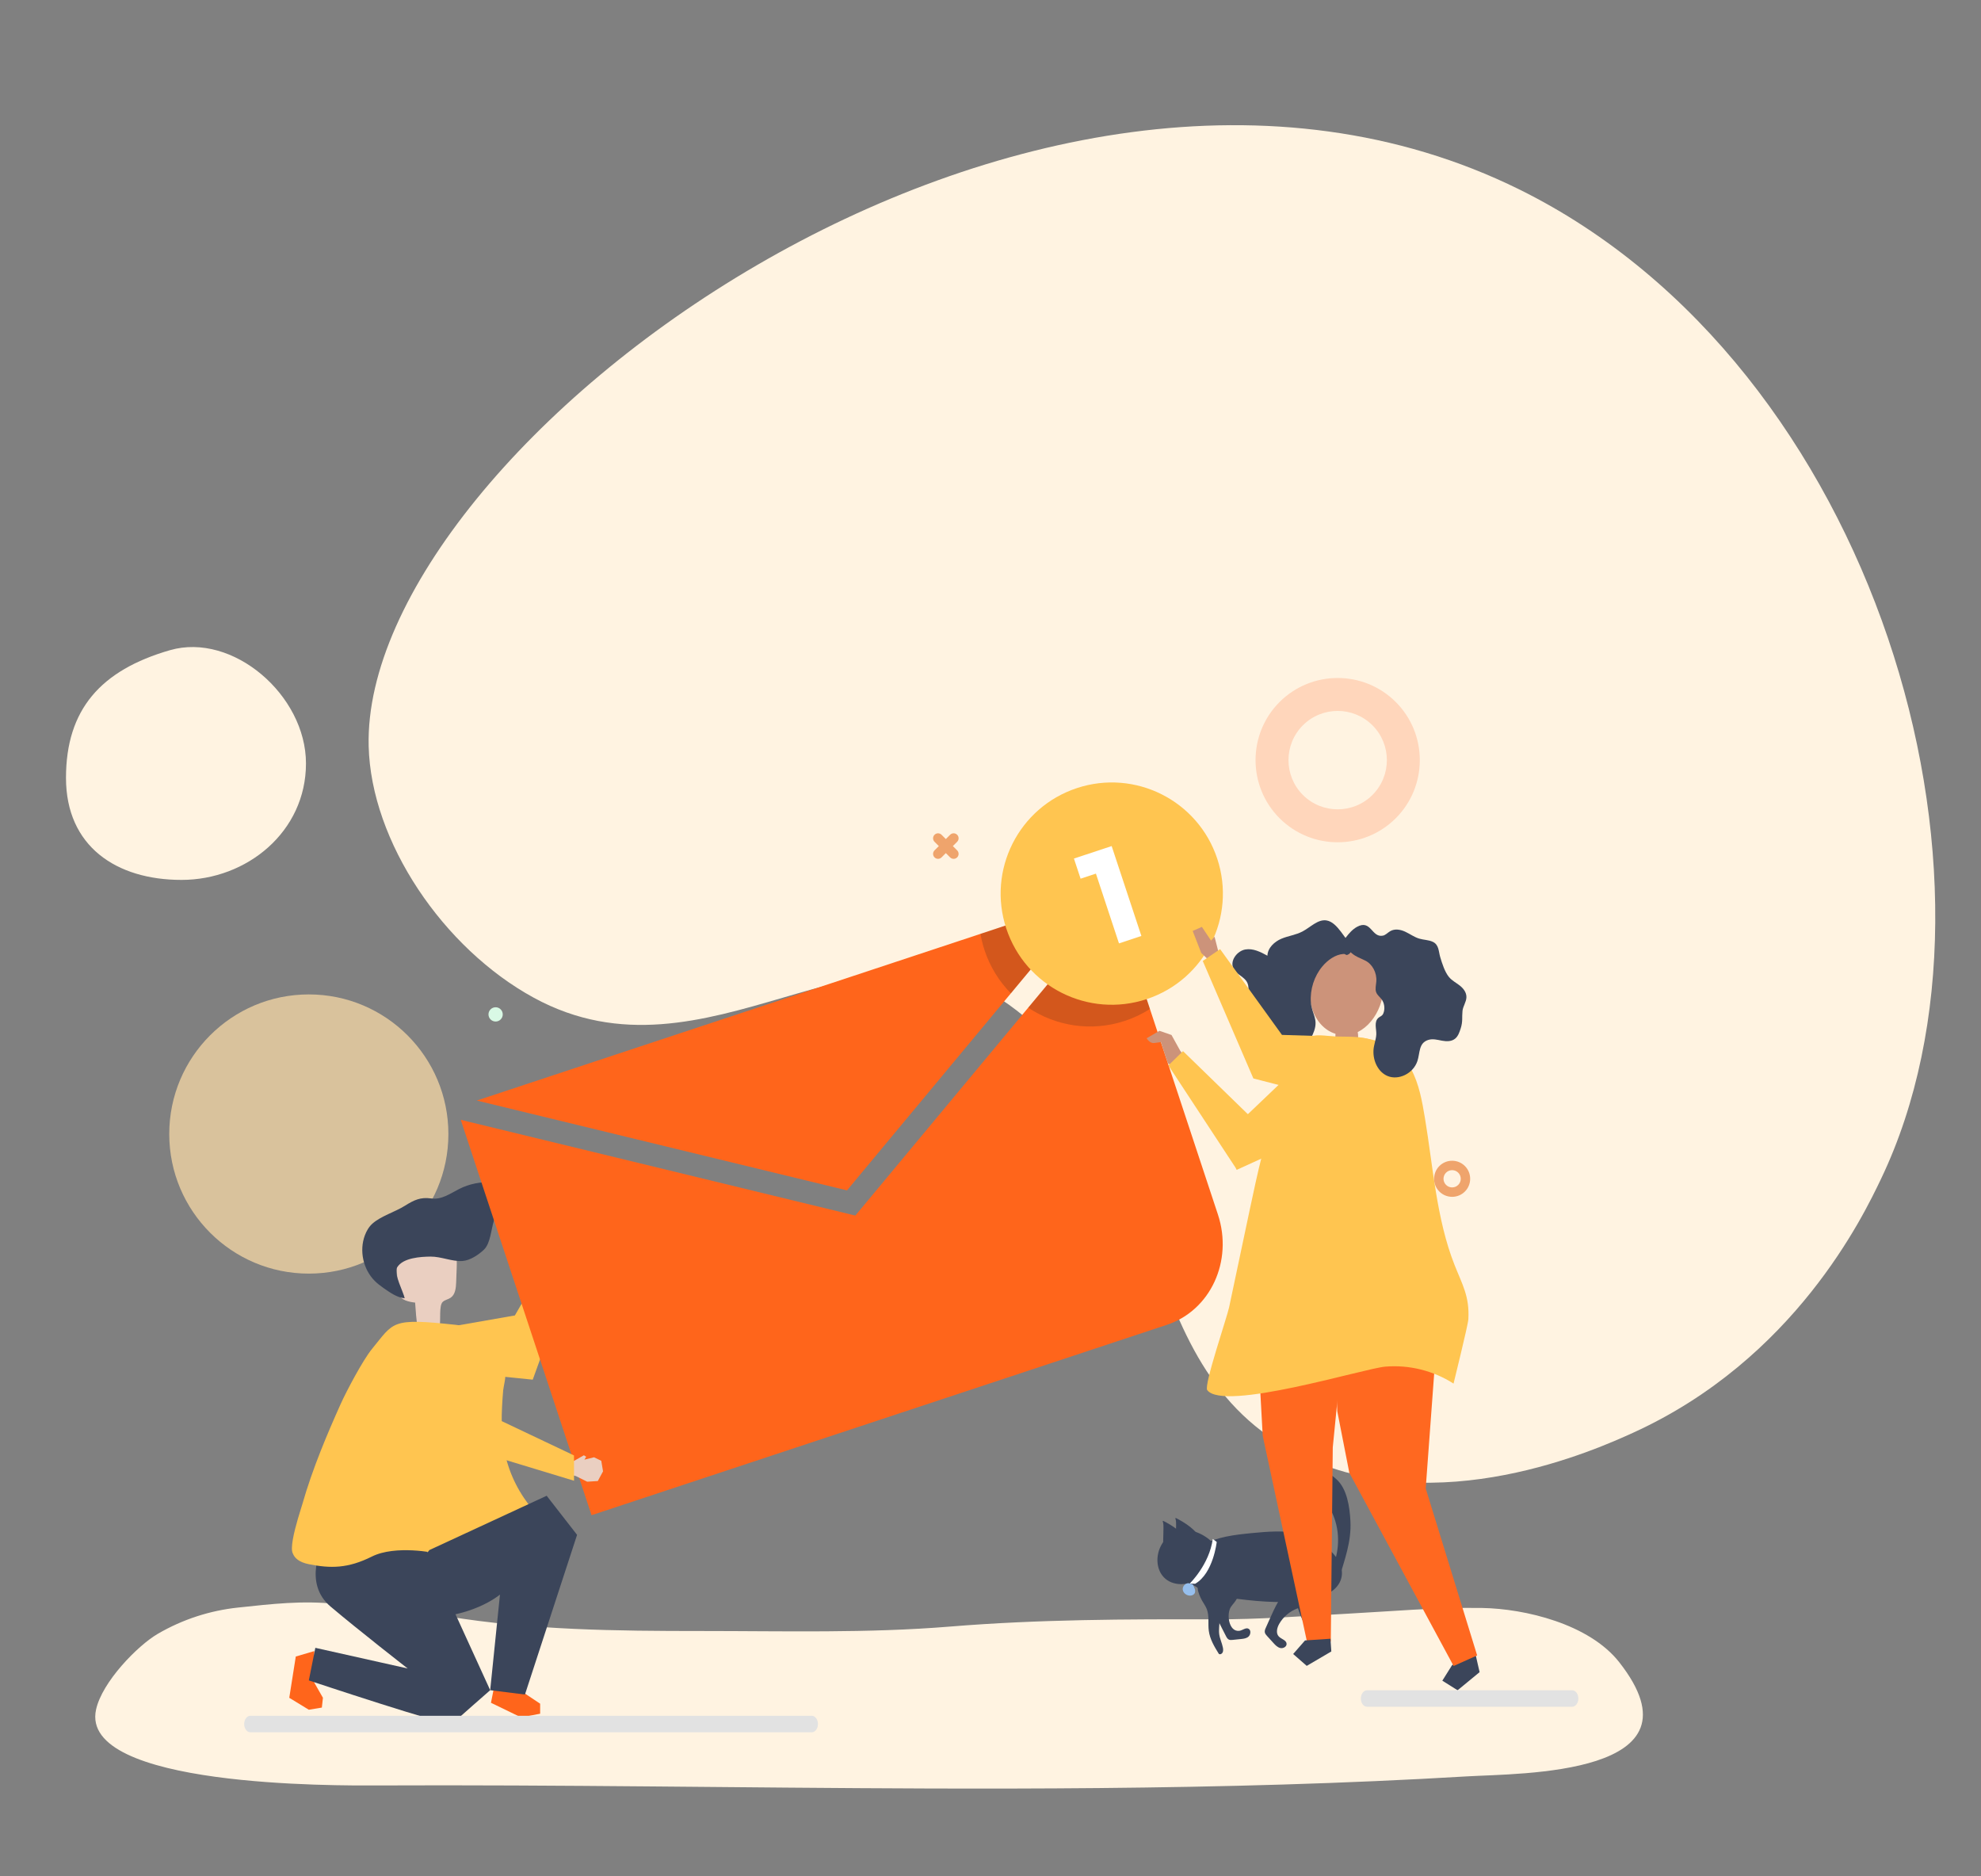 <?xml version="1.0" encoding="utf-8"?>
<!-- Generator: Adobe Illustrator 16.0.0, SVG Export Plug-In . SVG Version: 6.00 Build 0)  -->
<!DOCTYPE svg PUBLIC "-//W3C//DTD SVG 1.1//EN" "http://www.w3.org/Graphics/SVG/1.1/DTD/svg11.dtd">
<svg version="1.1" id="Layer_1" xmlns="http://www.w3.org/2000/svg" xmlns:xlink="http://www.w3.org/1999/xlink" x="0px" y="0px"
	 width="1056.202px" height="1000px" viewBox="0 0 1056.202 1000" enable-background="new 0 0 1056.202 1000" xml:space="preserve">
<rect x="0" y="0" width="1056.202" height="1000" fill="#808080" stroke="none"/>
<g>
	<g>
		<path fill="#FFF3E1" d="M35.185,414.653c0,36.437,26.768,54.386,61.582,54.386s66.369-25.639,66.369-62.078
			c0-36.441-39.078-70.028-72.522-60.375C53.721,357.225,35.185,378.211,35.185,414.653z"/>
		<path fill="#FFF3E1" d="M1002.967,628.275c-9.473,19.826-45.983,96.219-132.34,135.498
			c-18.373,8.354-104.736,47.627-177.46,11.742c-96.214-47.482-65.741-175.818-155.286-239.981
			c-76.999-55.173-160.708,46.749-253.247-3.669c-48.312-26.317-86.85-83.247-88.074-134.178
			c-3.834-158.944,351.786-425.971,613.477-296.709C1000.511,195.066,1079.301,468.541,1002.967,628.275z"/>
	</g>
	<circle opacity="0.7" fill="#FFDEA9" cx="164.651" cy="604.494" r="74.415"/>
	<g>
		<path fill="#FFF3E1" d="M494.127,953.362c30.556,0.099,61.106,0.061,91.661-0.226c65.454-0.613,130.912-2.318,196.255-6.225
			c28.295-1.692,128.922-0.185,81.277-60.862c-16.099-20.489-50.461-28.531-73.021-28.909c-24.731-0.414-48.753,1.828-73.516,3.148
			c-23.009,1.226-45.965,2.971-69.013,2.912c-47.075-0.127-94.156,0-141.144,3.843c-44.148,3.613-88.408,2.373-132.652,2.373
			c-45.371,0-90.436-0.437-135.479-7.808c-19.625-3.214-39.619-4.339-59.346-6.59c-17.664-2.017-34.64,0.042-52.237,1.899
			c-14.771,1.565-29.446,6.206-42.871,14.052c-10.624,6.209-29.567,25.495-32.825,40.317
			c-9.133,41.546,128.728,40.544,149.897,40.452C298.789,951.307,396.459,953.04,494.127,953.362z"/>
	</g>
	<g>
		<g>
			<g>
				<path fill="#3B455A" d="M712.436,788.419c5.825,5.129,7.174,14.965,7.565,22.449c0.577,11.075-3.18,20.669-6.185,31.074
					c-0.224,0.765-0.508,1.609-1.214,1.976c-0.83,0.434-1.908-0.047-2.418-0.832c-0.506-0.787-0.564-1.773-0.511-2.709
					c0.173-3.057,1.36-5.949,2.224-8.886c2.85-9.74,1.75-20.491-3.818-28.976c-2.186-3.327-5.957-6.805-3.581-14.346
					C706.047,783.247,708.731,785.154,712.436,788.419z"/>
				<path fill="#3B455A" d="M692.598,817.409c-8.12-1.708-16.725-0.997-25.097-0.19c-9.133,0.884-18.67,1.99-26.205,6.309
					c-3.861,2.22-7.553,5.836-8.97,10.49c-0.61,2.008-0.731,4.184-0.119,6.217c0.278,0.919,0.629,1.986,0.974,2.845
					c0.518,1.284,1.402,1.417,2.578,1.78c1.472,0.458,2.726,1.487,4.025,2.375c6.062,4.139,12.928,4.152,19.777,5.025
					c6.889,0.881,13.787,1.551,20.719,1.693c11.299,0.234,31.23-0.766,34.745-12.301
					C718.309,830.863,703.342,819.673,692.598,817.409z"/>
				<path fill="#3B455A" d="M646.826,838.514c-1.136,1.023-2.622,1.514-4.073,1.933c-4.653,1.342-8.088,4.034-12.916,4
					c-16.354-0.101-16.776-22.467-2.319-28.138C638.538,811.987,659.041,827.461,646.826,838.514z"/>
				<path fill="#3B455A" d="M697.558,836.545c2.518-2.199,5.462-3.963,8.314-5.426c0.629-0.322,1.284-0.641,1.988-0.705
					c0.717-0.065,1.439,0.138,2.099,0.427c4.011,1.741,6.119,6.912,4.466,10.956c-0.528,1.301-1.369,2.447-2.258,3.536
					c-2.502,3.081-5.428,5.847-7.518,9.22c-3.844,6.189-1.785,11.154-0.083,17.572c0.162,0.611,0.323,1.229,0.337,1.86
					c0.026,3.03-0.814,5.901-4.416,6.222c-0.994,0.088-2.124-0.479-2.301-1.462c-0.306-1.706,1.692-2.024,2.095-3.31
					c0.416-1.325-0.904-2.661-1.522-3.705c-1.639-2.77-3.181-5.614-4.495-8.552c-2.449-5.468-4.463-12.05-2.626-18.017
					C692.702,841.701,694.888,838.879,697.558,836.545z"/>
				<path fill="#3B455A" d="M674.937,867.579c-0.38,0.816-0.756,1.708-0.574,2.59c0.159,0.751,0.691,1.353,1.208,1.919
					c1.124,1.238,2.248,2.475,3.376,3.713c1.043,1.152,2.187,2.357,3.705,2.69c1.52,0.335,3.414-0.72,3.315-2.27
					c-0.122-1.973-2.832-2.457-4.179-3.906c-1.632-1.755-0.946-4.619,0.242-6.702c2.119-3.714,5.559-6.664,9.556-8.186
					c1.312-0.506,2.71-0.871,3.854-1.696c1.14-0.827,1.979-2.28,1.576-3.627c-1.734-5.761-9.955-6.121-12.993-2.157
					C680.271,854.843,677.514,861.98,674.937,867.579z"/>
				<path fill="#3B455A" d="M653.553,871.949c0.394,0.793,0.841,1.633,1.587,2.014c0.631,0.326,1.365,0.261,2.058,0.191
					c1.515-0.158,3.032-0.311,4.549-0.47c1.409-0.147,2.914-0.333,3.983-1.347c1.064-1.015,1.327-3.162,0.139-4.016
					c-1.513-1.083-3.336,0.792-5.129,0.998c-5.646,0.649-6.918-9.014-4.476-12.734c0.509-0.774,1.13-1.449,1.698-2.168
					c1.205-1.535,2.239-3.342,2.869-5.262c0.79-2.398,0.554-1.655-0.887-2.53c-2.993-1.804-6.361-2.999-9.715-1.647
					c-3.152,1.272-5.607,5.395-4.641,9.119C647.134,860.032,650.858,866.525,653.553,871.949z"/>
				<path fill="#3B455A" d="M649.922,857.563c0.204,2.144,0.407,4.295,0.327,6.448c-0.087,2.409-0.531,4.825-0.188,7.213
					c0.348,2.436,1.498,4.662,1.952,7.079c0.162,0.856,0.223,1.792-0.154,2.556c-0.376,0.77-1.332,1.231-2.006,0.758
					c-2.359-3.811-4.787-7.799-5.373-12.355c-0.486-3.77,0.314-7.773-0.984-11.312c-0.839-2.291-2.451-4.097-3.406-6.313
					c-0.873-2.022-1.961-4.483-1.314-6.733c0.362-1.259,1.401-1.784,1.622-3.032c0.037-0.2,0.104-0.439,0.288-0.494
					c0.108-0.032,0.225,0.021,0.329,0.069c2.096,1.021,6.755,2.147,7.787,4.441c0.614,1.375,0.38,3.853,0.522,5.383
					C649.526,853.366,649.724,855.465,649.922,857.563z"/>
			</g>
			<path fill="#FFFFFF" d="M648.714,821.943c0,0-1.803,16.7-11.465,22.277l-2.995-0.033c0,0,10.526-10.148,12.344-23.836
				L648.714,821.943z"/>
			<path fill="#96BFEE" d="M634.835,844.221c1.739,0.58,1.218,0.695,1.977,2.25c0.463,0.941,0.625,2.141,0.029,3.007
				c-0.478,0.697-1.354,1.029-2.199,1.074c-1.883,0.097-3.817-1.304-4.044-3.176c-0.224-1.874,1.626-3.78,3.472-3.37
				L634.835,844.221z"/>
		</g>
		<path fill="#3B455A" d="M620.22,810.715c-0.17-0.082-0.34,0.09-0.273,0.27c0.424,1.271,0.4,2.67,0.372,4.02
			c-0.074,3.248-0.146,6.492-0.223,9.738c0.054-2.191,14.136,4.828,12.678-2.877C631.929,817.383,624.229,812.695,620.22,810.715z"
			/>
		<path fill="#3B455A" d="M626.96,809.195c-0.175-0.084-0.342,0.09-0.281,0.271c0.431,1.271,0.408,2.664,0.375,4.021
			c-0.072,3.247-0.146,6.491-0.22,9.741c0.048-2.199,14.134,4.82,12.677-2.883C638.666,815.863,630.966,811.173,626.96,809.195z"/>
	</g>
	<polygon fill="#EACFC1" points="294.622,669.928 297.43,663.607 295.144,657.945 296.099,656.854 297.492,657.972 296.94,652.733 
		299.31,649.173 304.994,648.98 309.752,652.435 309.343,658.104 305.55,663.695 302.081,672.519 	"/>
	<polygon fill="#FFC550" points="295.703,664.404 274.521,701.205 235.235,708.066 239.915,730.979 284.038,735.436 
		309.077,666.183 	"/>
	<polygon fill="#FF651B" points="276.331,900.389 287.989,908.156 287.989,913.502 277.788,915.442 261.764,907.672 263.22,900.389 
			"/>
	<g>
		<path fill="#EACFC1" d="M234.412,706.509c-3.891,0.471-7.776,0.942-11.669,1.414c-0.719-3.043-1.19-10.445-1.415-13.563
			c-3.422-0.407-7.462-1.264-8.755-4.457c-0.406-1.006-0.464-2.112-0.516-3.197c-0.219-4.483-0.432-8.965-0.651-13.446
			c-0.073-1.547-0.142-3.146,0.384-4.604c0.925-2.561,3.471-4.159,5.986-5.198c6.426-2.648,14.027-2.826,20.184,0.396
			c1.64,0.857,3.195,1.979,4.182,3.541c1.525,2.413,1.467,5.458,1.36,8.31c-0.101,2.627-0.198,5.258-0.294,7.889
			c-0.113,3.023-0.471,6.513-2.984,8.201c-1.337,0.896-3.1,1.114-4.235,2.251C233.985,696.045,235.071,703.751,234.412,706.509z"/>
		<path fill="#3B455A" d="M263.381,650.573c0.415-1.224,0.89-2.423,1.461-3.572c1.245-2.496,2.952-4.78,3.809-7.43
			c0.856-2.653,0.632-5.938-1.505-7.729c-1.377-1.156-3.266-1.467-5.061-1.582c-5.908-0.396-11.922,0.827-17.212,3.505
			c-5.036,2.549-9.309,5.862-15.134,5.057c-5.47-0.761-8.946,0.821-13.8,3.88c-5.257,3.316-12.817,5.502-17.345,9.532
			c-1.894,1.683-3.196,3.947-4.076,6.316c-3.049,8.221-0.866,18.135,5.357,24.313c1.393,1.387,2.964,2.591,4.58,3.711
			c3.342,2.322,7.374,5.215,11.32,5.467c-0.652-3.335-6.001-13.115-4.064-16.399c3.079-5.214,12.556-5.748,17.801-5.808
			c5.729-0.057,11.466,2.726,17.07,2.345c4.035-0.277,8.589-3.296,11.454-6.052C261.575,662.721,261.862,655.041,263.381,650.573z"
			/>
	</g>
	<polygon fill="#FF651B" points="167.547,896.914 172.179,905.018 171.6,910.232 164.651,911.388 154.227,905.018 157.702,883.018 
		167.547,880.122 	"/>
	<path fill="#3B455A" d="M172.179,823.374c0,0-11.002,20.269,4.053,33.008c15.056,12.737,41.112,33.005,41.112,33.005
		l-49.216-11.001l-3.477,17.37c0,0,74.697,24.899,76.435,23.162c1.739-1.74,20.269-17.951,20.269-17.951l-39.957-87.436
		l-44.01,5.213L172.179,823.374z"/>
	<path fill="#FFC550" d="M289.126,810.639v-0.006c-3.607-3.865-6.961-7.949-9.875-12.312c-6.379-9.539-10.13-20.157-11.277-31.29
		c-0.58-5.62-0.573-11.268-0.311-16.884c0.141-3.043,0.363-6.079,0.621-9.105c0.144-1.727,1.811-7.942,0.884-9.294
		c-9.384-13.72-10.515-23.844-25.877-25.503c-35.041-3.784-33.058-1.653-44.97,12.832c-4.791,5.821-13.639,22.532-16.699,29.354
		c-3.707,8.257-7.308,16.562-10.634,24.977c-3.715,9.387-7.085,18.916-9.854,28.619c-0.308,1.079-1.291,4.068-2.341,7.682
		c-1.984,6.828-4.213,15.884-2.592,18.5c0.842,2.186,3.069,4.512,8.449,5.589c11.58,2.314,20.846,2.314,33.585-4.054
		c12.738-6.37,33.843-1.849,33.843-1.849v-0.003c3.355,0.924,6.861,1.829,10.596,2.661c27.155,6.054,41.183-10.573,45.589-13.591
		C292.113,814.322,289.126,810.639,289.126,810.639z"/>
	<path fill="#3B455A" d="M228.927,826.271l62.535-28.954l16.215,20.845l-27.793,85.124l-18.529-2.319l5.211-50.959
		c0,0-15.636,13.32-43.429,12.162c-12.738-12.737-12.738-12.162-12.738-12.162L228.927,826.271z"/>
	<polygon fill="#FF651B" points="581.481,478.368 254.201,586.655 451.597,634.537 	"/>
	<path fill="#FF651B" d="M245.657,596.93l69.732,210.762l306.797-101.507c23.203-7.677,35.367-34.008,27.158-58.812L594.471,481.52
		L456.039,647.965L245.657,596.93z"/>
	<path opacity="0.2" fill="#231F20" d="M522.759,497.801c0.497,2.916,1.217,5.835,2.176,8.732
		c2.959,8.932,7.837,16.687,14.024,22.962l42.522-51.127L522.759,497.801z"/>
	<path opacity="0.2" fill="#231F20" d="M599.785,544.166c4.794-1.588,9.247-3.729,13.317-6.327l-18.635-56.319l-46.258,55.625
		C562.868,546.951,581.74,550.137,599.785,544.166z"/>
	<path fill="#FFC550" d="M536.518,494.953c-10.276-31.062,6.573-64.572,37.632-74.848c31.059-10.278,64.57,6.573,74.847,37.633
		c10.277,31.064-6.572,64.57-37.63,74.849C580.309,542.861,546.795,526.013,536.518,494.953z"/>
	<g>
		<path fill="#FFFFFF" d="M596.603,502.874l-12.298-37.188l-8.166,2.701l-3.551-10.73l20.112-6.652l15.85,47.915L596.603,502.874z"
			/>
	</g>
	<path fill="#CC937A" d="M632.37,564.148l-3.098-4.01l-4.67-8.438l-6.418-2.214l-6.827,3.962c0,0,1.602,2.852,4.013,2.535
		c2.404-0.318,3.607-0.479,3.607-0.479l2.542,7.878c0,0,0.044,0.171,0.169,0.438l0.989,2.953c0,0,3.475,2.399,4.055,1.819
		c0.146-0.145,0.479-0.406,0.897-0.709c0.999,0.431,1.003,0.431,1.003,0.431L632.37,564.148z"/>
	<polygon fill="#3B455A" points="787.356,884.721 788.871,891.346 777.139,901.004 769,895.896 774.107,887.753 785.841,878.096 	
		"/>
	<polygon fill="#FF6820" points="762.415,679.991 767.018,700.111 760.141,793.428 787.563,882.428 775.022,888.064 719.42,785.102 
		712.997,752.313 710.192,683.083 	"/>
	<polygon fill="#FF6820" points="668.47,678.747 673.239,765.36 696.991,875.863 709.534,875.023 710.589,771.533 720.881,667.423 	
		"/>
	<polygon fill="#3B455A" points="709.815,880.318 696.704,888.006 689.473,881.674 695.8,874.443 709.36,873.537 	"/>
	<path fill="#FFC550" d="M732.219,554.381c8.142,2.09,15.343,6.537,20.212,15.66c4.245,7.947,5.809,17.089,7.31,26.038
		c4.289,25.624,6.124,53.772,15.743,78.122c4.179,10.585,8.079,16.834,7.395,29.02c-0.188,3.329-7.949,34.272-7.891,34.312
		c-10.715-6.888-23.736-10.119-36.428-9.039c-11.381,0.967-86.418,24.183-94.919,12.474c-1.845-2.55,10.556-38.757,11.671-44.064
		c3.671-17.436,7.336-34.874,11.059-52.294c4.11-19.342,8.266-38.763,15.262-57.257c2.366-6.255,5.048-12.391,8.039-18.375
		c1.891-3.776,5.639-14.615,9.568-16.457c3.241-1.52,10.825,0.15,14.52,0.135C719.952,552.636,726.194,552.833,732.219,554.381z"/>
	<g>
		<path fill="#CC937A" d="M735.687,518.146c-7.688-16.36-33.271-19.31-36.673,1.189c-1.022,6.158-1.308,12.599,0.603,18.539
			c1.909,5.947,6.329,11.34,12.307,13.151c0.035,0.012,0.065,0.019,0.102,0.029c-0.034,1.608-0.064,3.214-0.093,4.819
			c-0.009,0.344-0.003,0.723,0.22,0.986c0.259,0.296,0.702,0.331,1.094,0.34c1.918,0.055,3.835,0.111,5.757,0.165
			c0.95,0.026,1.941,0.049,2.806-0.348c1.892-0.87,2.431-3.328,2.269-5.405c-0.042-0.495-0.105-0.994-0.173-1.494
			C734.604,544.959,740.716,528.842,735.687,518.146z"/>
		<g>
			<path fill="#3B455A" d="M707.274,490.643c-4.573-0.762-8.556,3.619-12.826,5.877c-3.557,1.879-7.555,2.322-11.233,3.868
				c-3.679,1.545-7.321,4.843-7.472,9.05c-3.661-1.993-7.634-4.038-11.789-3.313c-4.156,0.728-8.092,5.602-6.512,9.709
				c1.416,3.679,6.16,4.623,7.683,8.245c2.405,5.729-4.528,14.438,0.032,18.289c1.091,0.922,2.602,1.171,3.679,2.119
				c1.333,1.188,1.739,3.185,2.309,4.966c2.593,8.067,10.592,13.446,18.597,12.521c5-2.236,9.048-6.979,10.922-12.446
				c2.254-6.593-1.251-8.975-1.742-15.21c-0.533-6.816,1.757-13.982,6.136-19.188c2.845-3.39,6.885-6.282,11.11-6.612
				c1.717-0.131,1.154,1.289,3.102-0.003c0.841-0.556,2.008-2.688,2.26-3.716C716.983,501.007,713.294,491.646,707.274,490.643z"/>
		</g>
	</g>
	<path fill="#FFC550" d="M708.265,552.961l-42.713,40.748c0,0-0.107,0.052-0.309,0.147l-34.498-33.546l-7.799,7.626l35.82,54.522
		c0.365,0.727,0.579,1.148,0.579,1.148l44.562-20.308l19.178-41.178L708.265,552.961z"/>
	<polygon fill="#CC937A" points="640.444,507.947 635.893,496.242 640.808,494.076 645.701,501.402 647.551,499.301 650.229,509.79 
		645.419,512.732 	"/>
	<path fill="#FFC550" d="M731.92,554.683c-5.715-2.536-13.356-1.946-21.104-2.186c-9.104-0.276-18.208-0.557-27.313-0.834
		l-32.99-45.729l-9.241,6.321l26.985,62.62c11.923,3.068,23.843,6.132,35.767,9.196c6.57,1.693,14.199,4.969,20.987,5.364
		c9.995,0.586,17.403-11.38,15.969-20.833C739.778,560.676,736.453,556.694,731.92,554.683z"/>
	<path fill="#3B455A" d="M756.709,500.344c2.354,0.699,4.923,0.647,7.16,1.679c3.36,1.544,3.091,5.052,3.996,8.119
		c0.998,3.397,2.462,7.961,4.645,10.632c1.571,1.919,3.802,3.037,5.731,4.536c1.932,1.495,3.69,3.685,3.604,6.316
		c-0.086,2.496-1.801,4.705-2.091,7.192c-0.362,3.709,0.242,5.627-0.97,9.403c-0.627,1.948-1.323,4.012-2.818,5.323
		c-1.971,1.73-4.73,1.642-7.148,1.199c-2.415-0.452-4.91-1.166-7.316-0.406c-5.217,1.649-4.341,6.915-5.799,11.285
		c-2.218,6.65-10.041,10.418-15.933,7.936c-4.998-2.109-7.804-8-7.476-13.766c0.166-2.88,1.364-5.552,1.498-8.438
		c0.13-2.788-1.374-6.672,1.191-8.841c0.623-0.528,1.417-0.799,1.983-1.4c0.452-0.488,0.714-1.149,0.882-1.811
		c0.577-2.295,0.113-4.817-1.214-6.604c-0.952-1.283-2.335-2.234-2.905-3.773c-0.651-1.768-0.073-3.804,0.075-5.74
		c0.361-4.675-2.116-9.309-5.981-11.186c-2.549-1.235-4.851-1.981-7.064-3.833c-0.337-0.281-5.367-4.885-5.518-3.911
		c0.26-1.697,1.281-3.164,2.306-4.507c1.691-2.212,3.562-4.359,5.914-5.661c7.598-4.207,7.781,5.879,13.841,4.661
		c1.462-0.293,2.583-1.61,3.906-2.382c2.503-1.46,5.536-0.872,8.048,0.303C751.77,497.842,754.06,499.555,756.709,500.344z"/>
	<polygon fill="#EACFC1" points="299.373,776.821 306.02,778.758 311.319,775.735 312.53,776.533 311.606,778.064 316.728,776.817 
		320.573,778.688 321.521,784.297 318.734,789.472 313.062,789.828 307.017,786.817 297.806,784.559 	"/>
	<polygon fill="#FFC550" points="306.029,775.82 265.935,756.796 261.254,725.408 230.931,714.091 236.999,768.365 306.05,789.318 	
		"/>
	<path fill="#E2E2E2" d="M133.509,923.408h299.268c1.84,0,3.328-1.974,3.328-4.4l0,0c0-2.438-1.488-4.405-3.328-4.405H133.509
		c-1.839,0-3.328,1.968-3.328,4.405l0,0C130.181,921.435,131.67,923.408,133.509,923.408z"/>
	<path fill="#E2E2E2" d="M728.891,909.808h109.306c1.838,0,3.327-1.972,3.327-4.401l0,0c0-2.436-1.489-4.402-3.327-4.402H728.891
		c-1.841,0-3.329,1.967-3.329,4.402l0,0C725.562,907.836,727.05,909.808,728.891,909.808z"/>
	<path fill="#D9F9E5" d="M261.556,538.039c1.485-1.484,3.897-1.484,5.38,0c1.487,1.484,1.487,3.896,0,5.381
		c-1.482,1.485-3.895,1.485-5.38,0C260.071,541.935,260.071,539.523,261.556,538.039z"/>
	<path fill="#EFA46C" d="M781.03,621.556c3.749,3.748,3.751,9.854,0.002,13.604c-3.753,3.752-9.857,3.752-13.611-0.002
		c-3.748-3.749-3.746-9.854,0-13.601C771.175,617.802,777.275,617.802,781.03,621.556z M770.978,631.608
		c1.789,1.796,4.708,1.796,6.503,0.002c1.794-1.794,1.794-4.712-0.002-6.506c-1.793-1.793-4.712-1.793-6.501,0
		C769.181,626.898,769.181,629.816,770.978,631.608z"/>
	<path fill="#EFA46C" d="M502.001,444.977l2.289,2.286l2.283-2.288c1.036-1.034,2.71-1.034,3.746,0c1.032,1.034,1.032,2.711,0,3.745
		l-2.287,2.285l2.287,2.285c1.032,1.034,1.032,2.708,0,3.746c-1.036,1.033-2.71,1.033-3.746,0l-2.283-2.287l-2.289,2.285
		c-1.031,1.033-2.707,1.033-3.742,0c-1.032-1.036-1.032-2.712,0-3.746l2.287-2.283l-2.287-2.283c-1.032-1.036-1.032-2.713,0-3.745
		C499.294,443.94,500.97,443.94,502.001,444.977z"/>
	<path fill="#FFD6BB" d="M744.184,374.219c17.083,17.082,17.074,44.867-0.006,61.946c-17.081,17.083-44.864,17.089-61.944,0.009
		c-17.08-17.083-17.089-44.881-0.011-61.959C699.307,357.133,727.103,357.141,744.184,374.219z M694.654,423.749
		c10.226,10.229,26.87,10.229,37.102-0.001c10.236-10.236,10.236-26.876,0.007-37.104c-10.238-10.24-26.883-10.24-37.113-0.01
		C684.417,396.872,684.417,413.512,694.654,423.749z"/>
</g>
</svg>
